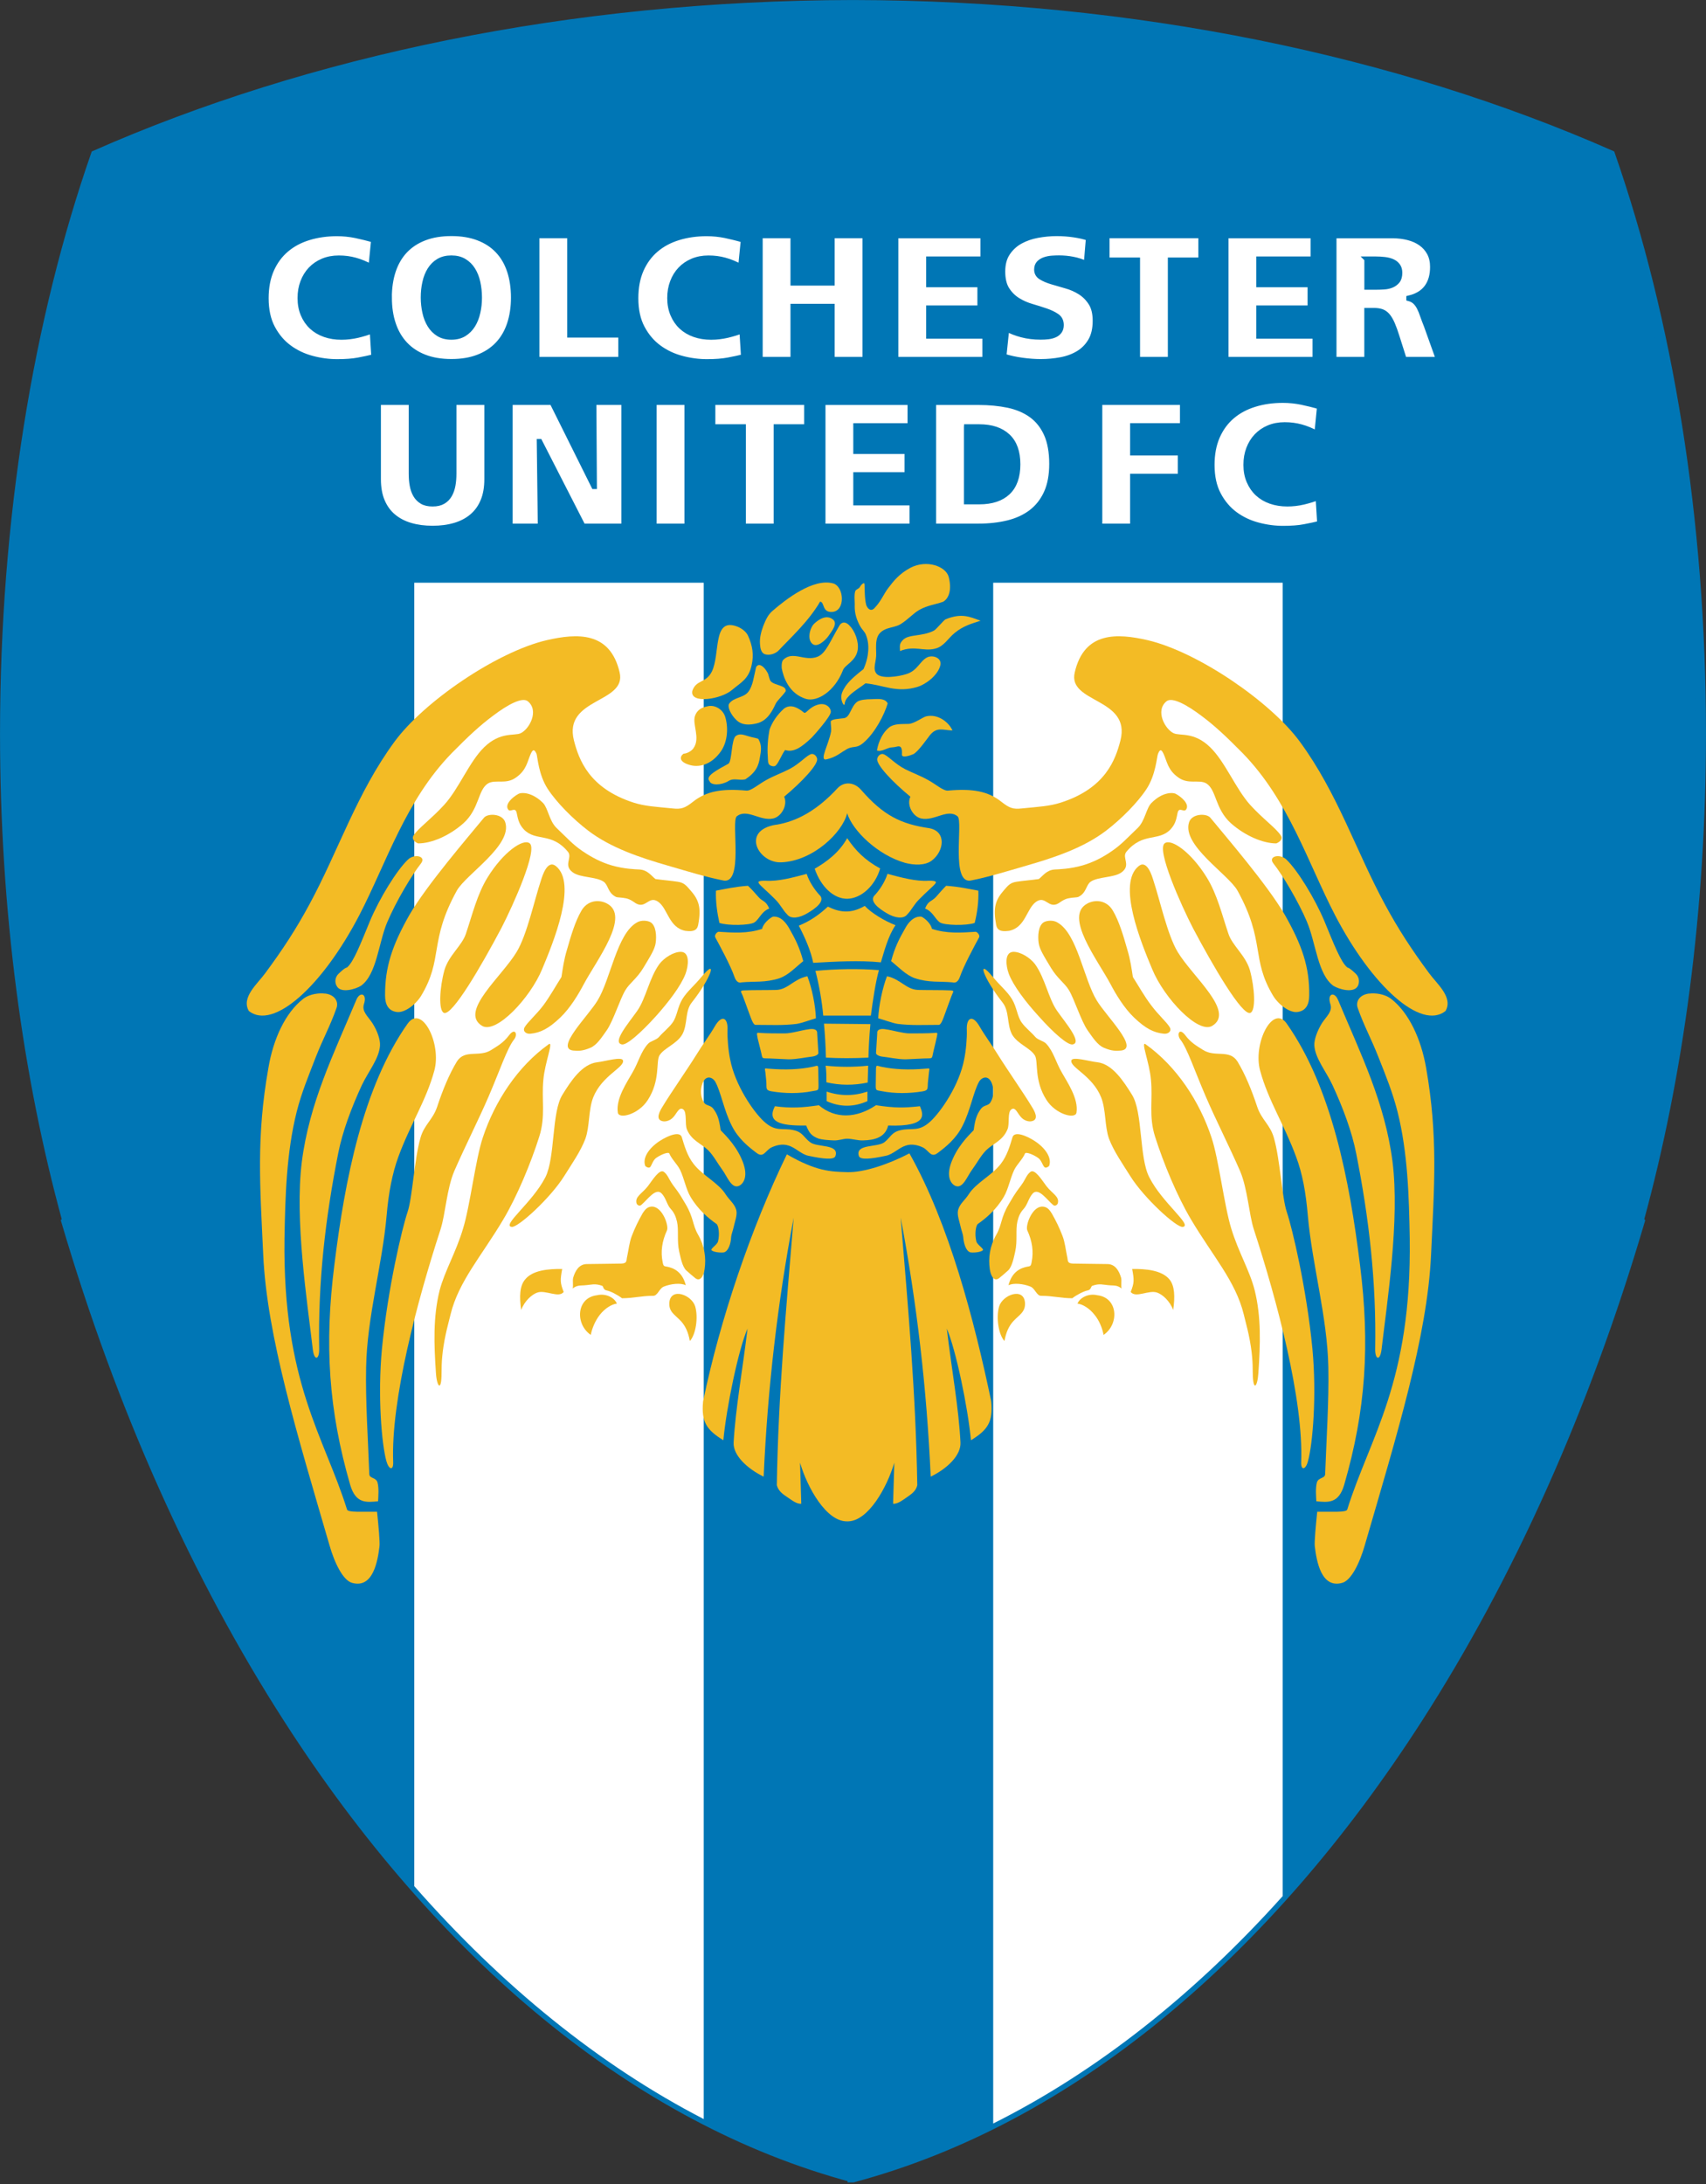 <?xml version="1.0" encoding="UTF-8"?>
<svg id="Layer_2" data-name="Layer 2" xmlns="http://www.w3.org/2000/svg" viewBox="0 0 391.46 500.92">
  <rect x="0" y="0" width="391.46" height="500.92" fill="#333333" stroke="none"/>
  <defs>
    <style>
      .cls-1 {
        fill: #0076b5;
        stroke-width: 2.37px;
      }

      .cls-1, .cls-2 {
        stroke: #0076b5;
        stroke-miterlimit: 22.93;
      }

      .cls-2 {
        fill: none;
        stroke-width: 1.19px;
      }

      .cls-3, .cls-4 {
        fill-rule: evenodd;
      }

      .cls-3, .cls-4, .cls-5 {
        stroke-width: 0px;
      }

      .cls-3, .cls-5 {
        fill: #fff;
      }

      .cls-4 {
        fill: #f3bb25;
      }
    </style>
  </defs>
  <g id="Layer_1-2" data-name="Layer 1">
    <g>
      <path class="cls-1" d="m195.67,499.36h.02s.02,0,.02,0h0c49.81-13.33,94.71-51.14,129.51-105.2,21.02-32.66,38.37-71.26,50.97-113.99l-.21-.23c9.11-33.18,14.29-71.22,14.29-111.66,0-49.27-7.7-94.98-20.82-132.67C320.41,14.03,260.46,1.29,195.71,1.19h0s-.04,0-.04,0h0c-64.72.11-124.64,12.84-173.67,34.43C8.88,73.3,1.19,119,1.19,168.28c0,40.44,5.18,78.48,14.29,111.66l-.21.23c12.59,42.73,29.93,81.32,50.95,113.99,34.78,54.06,79.66,91.87,129.45,105.19h0Z"/>
      <path class="cls-3" d="m227.9,487.04c23.9-11.97,46.27-29.7,66.42-52.15V133.65h-66.42v353.39h0Z"/>
      <path class="cls-3" d="m95.06,133.65h66.42v352.37c-23.94-12.36-46.31-30.53-66.42-53.42V133.65h0Z"/>
      <path class="cls-4" d="m197.36,143.61c-1.12-2.07-1.29-3.53-1.23-5.04,0-1.06-.17-1.96.11-2.97.17-.45.78-.51,1.06-.95.28-.56,1.07-1.29,1.07-.62.06,1.18,0,3.19.39,4.71.28.84,1.06,1.63,1.9.73,1.57-1.62,2.13-3.31,3.2-4.65,1.18-1.57,2.52-3.25,5.04-4.59,3.75-1.96,8.18-.34,8.8,2.13.73,2.86.06,4.88-1.29,5.66-1.74.62-3.53.79-5.44,1.85-1.34.73-2.69,2.3-4.37,3.31-.95.56-2.13.67-3.08,1.01-2.52.95-2.58,2.63-2.47,5.6.11,1.85-.9,3.53.06,4.7,1.06,1.29,4.93.73,6.89.11,2.52-.78,3.08-2.97,4.71-3.81,1.35-.67,3.42.11,3.08,1.74-.56,2.41-3.47,4.48-5.21,4.99-4.82,1.51-7.96-.45-11.99-.79-.89.73-2.69,1.79-3.7,2.8-.73.73-1.01,1.29-1.07,1.9-.05.67-.67-.17-.78-1.35-.06-1.06.45-1.85,1.01-2.75,1.12-1.57,2.97-2.97,4.09-3.87,1.29-2.86,1.4-5.66.62-7.68-.28-.9-.84-1.18-1.4-2.19h0Z"/>
      <path class="cls-4" d="m191.14,133.8c-4.48-1.23-10.76,3.59-13.9,6.33-1.06.9-1.57,2.13-2.07,3.36-.5,1.34-.9,2.75-.78,4.26.06.95.28,2.02,1.12,2.3,1.06.34,2.47-.11,3.19-.9,2.58-2.75,6.89-6.67,9.47-11.15,1.07,0,.39,2.52,2.8,2.35,3.08-.22,2.75-5.83.17-6.56h0Z"/>
      <path class="cls-4" d="m194.9,143.44c-1.23-1.23-2.02-.45-2.3.06-2.13,3.59-3.08,6.33-4.99,7.12-2.97,1.18-5.71-1.46-7.9.73-.28.34-.39.9-.34,1.9.39,2.07,1.62,5.83,5.6,7.06,2.58.73,6.61-1.79,8.46-6.61.45-1.23,2.91-2.02,3.36-4.54.34-1.96-.62-4.48-1.91-5.72h0Z"/>
      <path class="cls-4" d="m158.86,158.46c.9-2.63,3.08-1.68,4.48-4.43,1.96-4.03.17-12.22,5.55-10.42,1.23.39,2.35,1.29,2.75,2.19,1.07,2.35,1.35,4.43.84,6.72-.67,3.25-2.52,4.04-4.43,5.66-2.52,2.24-9.81,3.36-9.19.28h0Z"/>
      <path class="cls-4" d="m166.37,164.29c.79,2.47.62,5.71-.9,7.96-2.24,3.25-5.21,3.87-7.4,3.14-2.35-.73-2.07-1.91-1.23-2.52.95-.06,1.96-.73,2.3-1.29,1.62-2.3-.34-5.49.34-7.4.45-1.34,1.57-1.96,2.86-2.18,1.62-.45,3.47.67,4.03,2.3h0Z"/>
      <path class="cls-4" d="m191.14,142.09c-1.46-1.18-3.19-.11-4.31.95-1.01.95-1.68,3.64-.39,4.65,1.07.9,2.91-.78,3.64-1.79.84-1.23,2.19-2.86,1.07-3.81h0Z"/>
      <path class="cls-4" d="m173.49,153.02c-.5,2.07-.73,4.32-1.79,5.66-1.07,1.4-3.36,1.23-4.37,2.69-.5.67.34,2.58,1.68,3.81,1.35,1.29,3.19,1.06,4.43.78,2.19-.45,3.42-2.07,4.54-4.54.39-.79,1.4-1.62,2.3-2.86.28-1.4-2.47-1.29-3.42-2.3-.34-.39-.5-1.63-.73-1.96-.9-1.63-2.07-2.3-2.63-1.29h0Z"/>
      <path class="cls-4" d="m179.93,162.49c-1.68,1.51-2.8,3.25-3.36,4.88-.34,1.74-.56,4.26-.39,6.11.06.95-.06,1.74.56,2.07.17.11.9.39,1.29,0,.73-.73,1.34-2.52,2.13-3.53,2.02.67,3.92-.78,6.11-2.86.34-.34,4.48-4.93,4.37-5.94-.05-1.07-1.18-1.96-2.63-1.68-2.35.5-3.03,2.3-3.53,1.9-1.29-1.06-2.97-2.07-4.54-.95h0Z"/>
      <path class="cls-4" d="m203.69,161.32c-.73,2.52-2.86,6.72-5.54,9.02-1.8,1.57-2.41.45-4.32,1.79-.73.34-2.02,1.62-4.37,2.07-1.4.06.67-3.42,1.23-6.39.11-.84-.11-1.74-.06-2.41.45-.5,1.63-.5,2.92-.67,1.57-.11,1.62-2.69,3.19-3.81.62-.39,1.85-.56,3.36-.56,1.46-.06,2.97-.22,3.58.95h0Z"/>
      <path class="cls-4" d="m174.05,169.55c.84,1.46.56,2.8.34,4.03-.28,2.02-.95,3.59-3.36,5.16-1.46.34-2.63-.39-3.87.39-1.68,1.01-4.03,1.06-4.37,0-1.06-1.12,1.85-2.58,4.37-3.98.84-.62.62-5.71,1.74-6.39.9-.62,1.85-.17,2.86.11,1.01.34,2.07.39,2.3.67h0Z"/>
      <path class="cls-4" d="m206.5,149.32c3.36-1.35,5.44.17,8.13-.56,1.96-.5,2.86-2.3,4.43-3.59,1.9-1.57,3.81-2.13,5.94-2.8-2.58-.95-4.37-1.79-8.01-.34-.5.23-2.19,2.41-2.74,2.63-2.75,1.4-5.83.73-7.12,2.18-.84.9-.62,1.35-.62,2.47h0Z"/>
      <path class="cls-4" d="m201.23,172.13c1.18.39,2.35-.73,3.59-.73,1.07,0,2.3-1.12,2.13,1.68,0,.84,1.85.22,2.63-.11,1.18-.62,3.3-3.75,3.81-4.37,1.62-1.96,2.97-1.12,5.16-1.06-.79-1.85-3.31-3.87-6-3.25-.67.11-2.74,1.68-4.03,1.74-1.63.06-3.37-.11-4.54.84-2.02,1.68-2.64,4.43-2.75,5.27h0Z"/>
      <path class="cls-4" d="m178.08,189.17c4.82-.78,9.47-3.36,14.12-8.41,1.51-1.57,3.81-1.4,5.38.39,5.16,5.94,9.19,7.85,15.64,8.8,4.03.73,3.42,5.32.56,7.45-1.51,1.12-3.98,1.07-6.11.5-6.28-1.79-12.05-7.4-13.28-11.38-1.06,4.43-7.85,10.98-15.13,11.26-5.27.22-9.3-7.34-1.18-8.63h0Z"/>
      <path class="cls-4" d="m194.39,192.25c-1.79,3.19-4.48,5.27-7.45,7,1.46,4.2,4.37,6.89,7.45,6.89,3.25-.05,6.44-3.03,7.57-6.95-3.59-1.96-5.66-4.15-7.57-6.95h0Z"/>
      <path class="cls-4" d="m189.96,207.94c2.63,1.29,5.21,1.74,8.46-.17,1.57,1.68,4.59,3.47,7.06,4.43-1.74,2.58-2.58,6-3.36,8.52-4.93-.5-10.42-.17-15.52.11-.5-2.63-1.91-5.88-3.31-8.52,2.52-1.01,4.71-2.52,6.67-4.37h0Z"/>
      <path class="cls-4" d="m187.11,222.68c4.65-.45,9.92-.56,14.57-.17-.78,2.75-1.4,7-1.85,10.42h-10.93c-.28-3.19-.95-7.06-1.79-10.25h0Z"/>
      <path class="cls-4" d="m189.07,234.78l10.65.11c-.22,2.52-.39,5.1-.45,7.68-3.42.17-6.67.17-9.75,0-.06-2.58-.22-5.27-.45-7.79h0Z"/>
      <path class="cls-4" d="m199.21,244.42l-.11,3.87c-3.19.67-6.33.67-9.47-.06,0-1.29,0-2.46-.17-3.81,3.25.34,6.5.34,9.75,0h0Z"/>
      <path class="cls-4" d="m199.04,250.36v2.19c-3.14,1.4-6.27,1.4-9.36,0v-2.19c3.14,1.06,6.22,1.06,9.36,0h0Z"/>
      <path class="cls-4" d="m177.8,253.72c3.64.5,6.44.33,10.09-.23,3.75,3.19,8.63,3.03,13.11,0,4.43.67,6.44.62,10.09.23.62,1.62,2.24,4.76-7.29,4.42-.67,2.75-3.14,3.36-5.77,3.42-1.18.06-2.47-.39-3.64-.39-.9,0-2.02.45-3.08.39-1.34-.05-2.63-.17-3.42-.39-1.68-.61-2.19-1.29-2.91-3.03-6.11.11-9.02-.84-7.17-4.42h0Z"/>
      <path class="cls-4" d="m180.55,264.76c-8.24,16.98-15.35,37.94-19.22,56.65-.45,4.77.84,6.56,4.65,8.92.73-7.68,3.47-20.85,5.55-25.61-1.18,9.81-2.75,18.27-3.19,26.11-.17,2.92,3.08,6,6.89,7.85.9-20.17,3.19-39.89,6.89-59.4-1.74,21.07-3.53,40.35-3.87,61.36.39,1.46,1.51,2.13,2.58,2.86,1.07.73,2.02,1.46,3.03,1.4l-.28-9.42c1.68,5.77,6.05,13.5,10.76,13.45h.28c4.65-.11,8.91-7.79,10.59-13.45l-.28,9.42c1.01.05,1.96-.67,3.03-1.4,1.01-.73,2.19-1.4,2.52-2.86-.34-21.01-2.07-40.29-3.81-61.36,3.7,19.5,5.99,39.22,6.89,59.4,3.81-1.85,7-4.93,6.83-7.85-.39-7.85-1.96-16.3-3.14-26.11,2.07,4.76,4.82,17.93,5.55,25.61,3.81-2.35,5.1-4.15,4.65-8.92-3.92-18.71-9.7-40.79-18.77-56.88-4.82,2.52-10.53,4.43-14.29,4.31-3.75-.11-7.06-.17-13.84-4.09h0Z"/>
      <path class="cls-4" d="m174.11,202.56c.22.5,2.13,2.02,3.76,3.7,1.29,1.29,1.74,2.47,2.75,3.47.84,1.12,2.8.84,4.65-.28,1.63-.95,4.37-2.8,2.69-4.26-1.01-1.12-2.24-2.86-2.86-4.76-3.02.79-6.5,1.79-9.47,1.57-.67,0-1.96,0-1.51.56h0Z"/>
      <path class="cls-4" d="m177.36,210.24c1.85-.17,3.03,1.51,3.64,2.52,1.51,2.63,2.47,4.54,3.31,7.68-1.68,1.34-3.36,3.19-5.44,3.92-3.25,1.07-5.83.67-8.69.95-.67.22-1.29-.17-1.68-1.34-.84-2.47-3.48-7.34-4.37-8.97-.28-.5.39-1.29.78-1.29,3.42.22,6.61.45,9.97-.67.22-1.18,1.62-2.41,2.47-2.8h0Z"/>
      <path class="cls-4" d="m171.64,203.17c.9.84,1.46,1.51,2.41,2.58.95,1.07,1.68.78,2.46,2.63-1.85.73-2.18,2.35-3.42,3.19-1.06.67-6.05.78-8.01.11-.5-2.19-.9-4.93-.79-7.4,2.19-.39,4.26-.9,7.34-1.12h0Z"/>
      <path class="cls-4" d="m170.41,228.34c.39,1.07.95,2.52,1.4,3.81.62,1.63,1.01,2.97,1.62,2.91,3.42,0,6.16.17,9.36-.22,1.34-.22,3.2-.95,4.43-1.29-.11-2.97-.9-6.89-1.96-9.64-3.25.67-4.43,3.08-7.23,3.14-2.86.06-4.93,0-7.51.11-.84.06-.39.45-.11,1.18h0Z"/>
      <path class="cls-4" d="m173.83,238.09c.39,1.63.67,2.52,1.01,4.15.11.22,0,.5.84.5,1.23,0,3.59.17,5.27.22,1.96,0,4.09-.5,5.38-.62.84-.11,1.4-.45,1.46-.78l-.28-4.54c.06-1.01-.95-1.12-1.96-.95-1.68.22-3.92.95-5.49.95-1.68,0-4.09,0-5.66-.11-.84-.11-.78-.06-.56,1.18h0Z"/>
      <path class="cls-4" d="m175.62,245.88l.22,2.18c.11,1.46-.28,2.02,1.23,2.25,3.03.5,6.33.56,9.41-.06,1.29-.22,1.34-.11,1.34-1.34l-.06-3.47c0-1.46-.17-.95-1.51-.73-2.75.56-5.94.73-9.97.39-.95-.06-.79-.17-.67.78h0Z"/>
      <path class="cls-4" d="m214.68,202.56c-.28.5-2.13,2.02-3.76,3.7-1.29,1.29-1.74,2.47-2.74,3.47-.84,1.12-2.86.84-4.71-.28-1.62-.95-4.31-2.8-2.63-4.26,1.01-1.12,2.19-2.86,2.8-4.76,3.03.79,6.56,1.79,9.47,1.57.73,0,1.96,0,1.57.56h0Z"/>
      <path class="cls-4" d="m211.43,210.24c-1.85-.17-3.08,1.51-3.64,2.52-1.51,2.63-2.47,4.54-3.31,7.68,1.68,1.34,3.37,3.19,5.44,3.92,3.2,1.07,5.77.67,8.63.95.73.22,1.35-.17,1.74-1.34.84-2.47,3.48-7.34,4.37-8.97.28-.5-.45-1.29-.79-1.29-3.42.22-6.61.45-10.03-.67-.22-1.18-1.57-2.41-2.41-2.8h0Z"/>
      <path class="cls-4" d="m217.09,203.17c-.84.84-1.4,1.51-2.35,2.58-1.01,1.07-1.74.78-2.47,2.63,1.85.73,2.19,2.35,3.42,3.19,1.01.67,6.05.78,7.96.11.56-2.19.95-4.93.84-7.4-2.19-.39-4.26-.9-7.4-1.12h0Z"/>
      <path class="cls-4" d="m218.37,228.34c-.39,1.07-.95,2.52-1.4,3.81-.61,1.63-1.01,2.97-1.62,2.91-3.42,0-6.16.17-9.36-.22-1.34-.22-3.2-.95-4.48-1.29.17-2.97.95-6.89,2.02-9.64,3.19.67,4.37,3.08,7.23,3.14,2.86.06,4.93,0,7.51.11.84.06.34.45.11,1.18h0Z"/>
      <path class="cls-4" d="m214.9,238.09c-.34,1.63-.62,2.52-.95,4.15-.11.22,0,.5-.84.5-1.23,0-3.64.17-5.32.22-1.91,0-4.04-.5-5.38-.62-.79-.11-1.35-.45-1.4-.78l.28-4.54c-.11-1.01.96-1.12,1.91-.95,1.68.22,3.98.95,5.49.95,1.74,0,4.15,0,5.72-.11.84-.11.73-.06.5,1.18h0Z"/>
      <path class="cls-4" d="m213.17,245.88l-.23,2.18c-.17,1.46.23,2.02-1.23,2.25-3.03.5-6.33.56-9.47-.06-1.23-.22-1.29-.11-1.29-1.34l.05-3.47c0-1.46.17-.95,1.46-.73,2.75.56,5.94.73,9.98.39,1.01-.06.84-.17.73.78h0Z"/>
      <path class="cls-4" d="m187.5,174.04c.22,1.35-3.47,5.27-7.56,8.69.84,1.85-.56,4.54-2.52,4.99-3.03.67-6-2.35-8.35-.5-1.4,1.06,1.74,16.08-3.31,14.68-3.7-.73-8.07-2.07-12.5-3.36-6.44-1.85-13.11-4.09-18.27-8.01-3.53-2.69-7.29-6.5-9.3-9.58-2.13-3.25-2.35-7.4-2.58-8.07-.56-1.23-.9-.9-1.34.06-.78,1.74-.95,3.7-3.36,5.38-2.3,1.68-4.65.39-6.39,1.34-2.41,1.46-1.96,5.83-5.71,9.19-3.25,2.86-7.29,4.59-10.37,4.59-.84-.34-1.51-1.01-1.07-1.79,1.07-1.68,4.04-3.75,7.06-7.06,3.42-3.76,5.72-9.86,9.19-13.23,3.7-3.59,6.89-2.52,8.35-3.19,1.96-.9,4.32-5.16,1.63-7.34-1.29-1.01-4.6.78-8.01,3.36-2.86,2.13-5.49,4.54-9.41,8.52-10.65,10.93-14.96,25.11-21.24,37.21-8.52,16.36-19.73,26.39-25.33,21.97-1.85-3.14,2.02-6.28,3.75-8.69,4.03-5.44,7.06-10.09,10.09-15.69,6.72-12.38,10.87-25.55,19.56-37.38,6.67-9.13,23.42-20.62,34.97-23.31,6.89-1.57,14.51-2.07,16.7,7.4,1.68,7.12-13,5.77-10.48,15.63,1.12,4.32,3.42,10.93,13.67,14.23,2.63.84,5.04.95,8.97,1.34,1.96.22,2.8-.06,4.65-1.51,3.08-2.47,6.67-3.08,12.27-2.58,1.07.11,2.8-1.46,4.54-2.41,1.79-1.01,3.59-1.62,5.32-2.52,2.41-1.23,4.03-3.25,5.1-3.47.51-.06,1.12.34,1.29,1.12h0Z"/>
      <path class="cls-4" d="m158.47,204.24c1.91,2.19,2.47,3.92,1.74,7.85-.17.9-.62,1.74-2.97,1.4-3.81-.78-3.98-5.1-6.22-6.67-2.19-1.51-2.8,1.74-5.16.34-.34-.22-1.18-.9-2.19-1.12-1.01-.22-2.02-.17-2.35-.34-1.85-.9-1.74-2.75-2.8-3.47-1.68-1.18-5.38-.9-7.06-2.13-2.3-1.63-.06-3.36-1.12-4.71-3.75-4.59-7.4-2.3-10.14-5.16-1.29-1.35-1.4-2.8-1.63-3.75-.34-1.63-1.51.06-2.02-.9-.67-1.12.9-2.69,2.47-3.53.67-.34,3.08-.39,5.6,2.13,1.12,1.18,1.4,4.04,3.03,5.66,2.52,2.41,3.81,3.87,5.94,5.32,2.3,1.57,4.43,2.63,6.72,3.31,2.91.84,5.43.9,6.39.95,1.91.11,2.69,1.4,3.7,2.19,1.46.22,3.64.39,5.1.62,1.46.22,1.96.84,2.97,2.02h0Z"/>
      <path class="cls-4" d="m88.87,211.47c-2.02,4.76-2.41,12.05-6.05,14.63-1.23.78-4.65,1.79-5.55.06-.45-.73-.5-1.96.45-2.86.62-.56,1.34-1.29,1.9-1.4,1.51-1.23,3.14-5.49,5.27-10.65,2.18-5.21,6.16-11.66,8.69-14.07,1.46-1.46,4.31-.84,3.03.84-2.13,2.69-5.72,8.69-7.73,13.45h0Z"/>
      <path class="cls-4" d="m115.94,188.61c-.62-2.02-3.98-2.13-4.88-1.07-3.53,4.31-13.17,15.47-17.15,22.36-3.87,6.84-5.6,11.88-5.55,18.44,0,2.07.78,3.47,2.58,3.75,1.74.34,4.37-1.57,5.66-3.64,5.21-8.63,1.74-12.44,8.24-24.21,2.13-3.75,12.78-10.37,11.1-15.63h0Z"/>
      <path class="cls-4" d="m121.54,193.42c-1.51-1.18-6.11,2.07-9.64,7.79-2.41,3.87-3.53,8.63-4.99,12.94-.9,2.75-3.92,4.93-4.93,8.35-1.12,4.09-1.4,9.3-.11,9.81,1.91.73,8.63-10.87,13.17-19.44,2.75-5.32,8.41-17.99,6.5-19.45h0Z"/>
      <path class="cls-4" d="m124.12,201.94c-1.51,4.54-3.19,12.44-5.55,16.36-3.42,5.72-13.28,13.73-7.96,16.98,3.19,1.96,11.04-6.33,13.79-13,2.58-6.16,8.13-19.67,3.14-23.65-1.96-1.51-3.08,2.24-3.42,3.31h0Z"/>
      <path class="cls-4" d="m139.25,207.21c-1.96-1.01-4.54-.67-5.88,1.74-1.34,2.3-2.35,5.6-3.25,8.8-.73,2.35-1.01,4.54-1.29,6.33-1.29,2.02-2.69,4.54-4.2,6.56-1.68,2.19-3.59,3.81-4.26,4.99-.5.9.39,1.57,1.34,1.46,2.3-.22,4.2-1.18,6.84-3.7,2.3-2.19,4.2-5.38,5.38-7.62,2.92-5.49,10.87-15.69,5.32-18.55h0Z"/>
      <path class="cls-4" d="m146.14,211.58c-4.6,2.58-6,12.94-9.02,17.88-2.19,3.64-9.81,10.98-5.6,11.49,1.29.11,2.18.11,3.92-.62,1.51-.61,2.63-2.41,3.75-3.98,1.51-2.13,3.08-7.23,4.31-9.25,1.01-1.68,2.63-2.63,4.15-5.16,1.68-2.8,2.58-4.2,2.8-5.66.22-1.57.11-3.98-1.18-4.76-.67-.39-2.13-.56-3.14.06h0Z"/>
      <path class="cls-4" d="m156.23,218.31c-1.68,0-3.81,1.35-4.93,2.8-2.35,3.25-3.08,7.9-5.1,10.76-2.02,2.86-5.83,7.28-3.47,7.68,1.07.17,4.2-2.52,7.85-6.56,2.8-3.14,5.66-6.84,6.72-9.64.67-1.79,1.07-4.99-1.06-5.04h0Z"/>
      <path class="cls-4" d="m160.99,224.02c-1.68,2.07-3.31,3.31-4.43,5.16-1.12,1.85-1.18,3.92-2.24,5.38-.95,1.29-2.24,2.24-3.08,3.25-.62.73-1.96.95-2.52,1.57-1.68,1.79-2.18,4.2-3.59,6.61-1.23,2.19-3.87,6-3.36,9.19.22,1.57,4.76.45,6.89-2.91,2.86-4.43,1.85-8.74,2.63-10.15,1.06-1.79,3.98-2.63,5.27-4.87,1.29-2.35.56-5.32,2.19-7.34,4.43-5.6,6.05-10.48,2.24-5.88h0Z"/>
      <path class="cls-4" d="m142.95,243.24c-.17-1.01-4.2.22-5.88.39-3.53.39-6.11,4.37-8.01,7.45-2.52,3.98-1.63,14.4-3.92,18.94-3.03,5.88-10.09,11.04-7.73,11.38,1.4.22,8.91-6.62,12.05-11.66,1.68-2.69,3.81-5.72,4.87-8.58,1.01-2.85.67-6.61,1.79-9.47,2.02-5.04,7.17-6.84,6.84-8.46h0Z"/>
      <path class="cls-4" d="m125.86,239.54c-7.06,5.04-12.33,13.06-15.07,21.35-1.68,4.99-2.91,15.64-4.54,20.9-1.63,5.49-4.2,9.69-5.38,14.18-1.51,6.11-1.29,12.33-.84,18.94.22,3.3,1.29,4.31,1.29.05,0-2.47.11-4.93.95-8.91.28-1.34.73-2.97,1.12-4.6,1.85-7.57,7.12-13.39,12.05-21.68,3.25-5.44,6.39-13.06,8.29-19.05,1.51-4.71.5-8.52.95-13.06.34-4.03,2.47-9.08,1.18-8.13h0Z"/>
      <path class="cls-4" d="m116.84,237.41c-1.4,1.85-2.75,2.52-4.04,3.36-2.8,1.85-6.11-.22-7.96,2.69-1.74,2.86-3.25,6.5-4.54,10.42-1.01,2.97-2.97,4.09-3.81,7.06-1.46,5.04-1.85,13.73-2.97,17.04-1.23,3.64-4.54,17.48-5.88,31.38-1.01,10.76-.06,21.85,1.01,25.72.56,2.02,1.62,2.29,1.57.33-.56-14.29,5.49-36.93,10.87-53.46,1.12-3.47,1.4-9.19,3.14-13.34,2.52-5.77,5.6-11.82,7.9-17.15,2.58-5.99,4.26-11.09,5.83-13.05.9-1.12.28-2.8-1.12-1.01h0Z"/>
      <path class="cls-4" d="m93.53,234.78c-10.26,14.57-14.4,35.81-16.81,55.37-2.3,18.21-1.34,33.23,3.64,50.43,1.29,4.37,3.75,3.98,6.39,3.75.06-1.23.22-2.91-.11-4.26-.33-1.29-1.85-.9-1.9-1.96-.28-7.73-.9-16.92-.73-24.55.22-11.54,3.7-23.37,4.71-34.8.45-5.27,1.29-9.58,2.69-13.45,2.69-7.34,6.39-12.89,8.24-19.72,1.74-6.16-2.86-15.41-6.11-10.81h0Z"/>
      <path class="cls-4" d="m81.76,229.34c-5.27,12.55-10.76,23.59-12.5,37.1-1.68,13.39,1.23,32,2.52,43.09.34,2.69,1.51,2.35,1.46-.17-.28-15.29,1.4-29.92,4.37-44.88.95-4.82,2.97-10.31,5.44-15.64,1.51-3.14,3.98-6.11,4.15-9.08.06-1.34-.62-3.36-1.79-5.16-1.06-1.57-2.41-2.63-1.91-4.26.84-2.52-.95-2.97-1.74-1.01h0Z"/>
      <path class="cls-4" d="m74.58,227.89c-1.18-.17-3.47,0-5.04,1.23-4.03,3.14-6.84,9.13-7.96,15.86-2.8,15.8-1.91,27.07-1.18,42.81.84,18.66,7.9,41.52,15.19,66.57,1.18,4.15,3.14,8.13,5.21,8.68,4.82,1.35,5.88-5.04,6.28-8.41.11-.9-.22-4.71-.56-7.9-3.31-.06-6.67.22-6.89-.51-5.21-16.7-14.79-29.08-14.35-62.2.17-9.64.45-19.67,2.8-29.03,1.12-4.42,2.74-8.29,4.43-12.66,1.68-4.26,3.25-7,4.71-11.15.5-1.4-.34-3.03-2.63-3.31h0Z"/>
      <path class="cls-4" d="m191.7,265.15c.95-2.86-4.26-1.91-5.83-3.19-1.46-1.12-1.68-2.3-3.75-2.75-2.69-.61-4.09.51-6.84-2.01-2.47-2.29-6.61-8.35-7.73-14.18-.45-2.13-.67-4.99-.62-6.67.17-2.97-1.29-3.75-2.91-.95-1.23,2.13-2.92,4.37-4.04,6.22-2.52,4.03-6.11,9.13-7.9,12.11-.67,1.06-1.79,3.03-.06,3.42.67.17,1.68-.11,2.35-.79.9-.84,1.4-2.63,2.41-1.91.9.67.34,3.36.84,4.59,1.07,2.58,3.25,3.2,4.88,4.77,1.23,1.23,2.24,3.14,3.19,4.42,1.18,1.57,2.13,4.49,3.87,3.76,1.01-.45,2.41-2.24.56-6.28-1.62-3.64-4.43-6.05-4.76-6.5-.34-2.52-.73-3.58-1.57-4.76-.78-1.18-1.79-.67-2.35-1.74-.67-1.12-.79-2.75-.28-4.15.79-2.13,2.35-1.51,2.97-.45,1.29,2.3,1.96,6.5,3.76,10.03,1.51,3.08,3.98,4.99,5.77,6.33,1.51,1.12,1.9-.45,3.25-1.24,1.12-.56,2.63-.95,3.98-.5,1.62.45,2.97,2.02,4.59,2.35,3.36.73,5.94,1.01,6.22.06h0Z"/>
      <path class="cls-4" d="m146.09,276.08c-.5-1.62,1.18-2.24,2.58-4.03,1.06-1.4,2.69-4.09,3.7-3.25.78.61,1.06,1.46,1.62,2.35.56.9,1.34,1.79,1.91,2.69.39.56,1.01,1.68,1.4,2.3,1.9,3.19,1.57,4.76,2.86,7,1.51,2.63,1.91,5.33,1.51,8.01-.22,1.57-1.07,2.97-2.24,1.91-.67-.56-1.23-1.01-1.96-1.68-.95-.9-1.34-3.14-1.62-4.32-.56-2.47-.06-4.93-.51-6.89-.28-1.18-.67-2.07-1.4-2.86-.95-1.01-1.06-2.47-2.13-3.59-1.34-1.4-3.25,1.46-4.65,2.63-.5.45-1.01-.11-1.07-.28h0Z"/>
      <path class="cls-4" d="m148.05,267.39c-.67-1.8.84-4.09,3.36-5.72,1.9-1.23,4.6-2.3,5.04-.84.56,1.85,1.23,4.26,2.69,6.11,2.02,2.63,5.72,4.37,7.34,6.95.9,1.4,2.07,2.18,2.47,3.64.28,1.18-.34,2.64-.62,3.98-.17.78-.5,1.57-.56,2.19-.06,1.4-.56,3.19-1.62,3.53-.45.11-2.19.06-2.86-.45-.39-.34,1.23-1.23,1.46-2.02.45-1.74.11-3.7-.34-4.04-1.85-1.29-4.26-3.3-6-6.28-1.01-1.74-1.4-4.09-2.35-6.11-.67-1.34-1.9-2.41-2.47-3.75-.17-.45-1.85.17-3.03,1-.78.56-1.01,1.74-1.4,2.13-.39.28-1.06-.17-1.12-.34h0Z"/>
      <path class="cls-4" d="m147.49,278.21c-1.06,1.9-1.74,3.25-2.52,5.27-.56,1.46-.73,3.19-1.07,4.76-.22.78.11,1.51-1.29,1.57-2.52.06-5.6.06-8.01.11-1.79.05-2.63,1.62-3.08,3.14-.17.67.06,1.79-.11,2.47.95-.79,1.8-.67,2.58-.73,1.74-.11,2.47-.51,4.2.11.28.11.17.9,1.01,1.06.9.17,2.52,1.01,3.53,1.79,2.47,0,4.54-.56,7.06-.56,1.12.11,1.46-1.74,2.58-2.13,1.51-.61,3.81-.9,4.99-.28-.56-2.29-1.91-3.64-3.75-4.14-1.18-.34-1.34.05-1.57-1.24-.45-2.29-.17-4.65,1.01-7.23.45-1.06-1.01-5.27-3.31-5.44-1.12-.05-1.68.62-2.24,1.46h0Z"/>
      <path class="cls-4" d="m156.23,302.98c1.06,1.18,1.68,2.52,2.07,4.59,1.34-1.46,1.96-5.33,1.23-7.9-.78-2.69-5.6-4.48-5.94-.95-.17,2.19,1.29,2.81,2.63,4.26h0Z"/>
      <path class="cls-4" d="m136.9,297.09c2.19-.56,4.15.61,4.65,1.9-1.12.11-2.74,1.06-3.92,2.58-1.06,1.34-1.79,3.14-2.07,4.59-3.59-2.41-3.36-8.46,1.35-9.08h0Z"/>
      <path class="cls-4" d="m129,291.04c-.45,2.52-.51,3.13.34,5.27-1.12,1.51-4.2-.56-6.11.17-1.12.39-2.86,1.85-3.64,3.98-.45-3.08-.34-5.55.9-7,1.68-2.13,5.38-2.47,8.52-2.41h0Z"/>
      <path class="cls-4" d="m201.28,174.04c-.22,1.35,3.47,5.27,7.62,8.69-.9,1.85.5,4.54,2.46,4.99,3.03.67,6.05-2.35,8.35-.5,1.4,1.06-1.74,16.08,3.31,14.68,3.7-.73,8.07-2.07,12.5-3.36,6.44-1.85,13.12-4.09,18.27-8.01,3.53-2.69,7.29-6.5,9.3-9.58,2.13-3.25,2.35-7.4,2.63-8.07.5-1.23.84-.9,1.29.06.79,1.74.96,3.7,3.37,5.38,2.3,1.68,4.71.39,6.39,1.34,2.41,1.46,1.96,5.83,5.71,9.19,3.25,2.86,7.34,4.59,10.37,4.59.84-.34,1.57-1.01,1.06-1.79-1.06-1.68-4.04-3.75-7.06-7.06-3.36-3.76-5.71-9.86-9.19-13.23-3.7-3.59-6.89-2.52-8.35-3.19-1.96-.9-4.32-5.16-1.63-7.34,1.29-1.01,4.6.78,8.02,3.36,2.86,2.13,5.49,4.54,9.41,8.52,10.65,10.93,14.96,25.11,21.24,37.21,8.52,16.36,19.72,26.39,25.33,21.97,1.85-3.14-2.02-6.28-3.76-8.69-4.03-5.44-7.06-10.09-10.09-15.69-6.72-12.38-10.87-25.55-19.55-37.38-6.67-9.13-23.43-20.62-34.97-23.31-6.89-1.57-14.51-2.07-16.7,7.4-1.68,7.12,13,5.77,10.48,15.63-1.12,4.32-3.37,10.93-13.67,14.23-2.63.84-5.04.95-8.97,1.34-1.96.22-2.8-.06-4.65-1.51-3.08-2.47-6.67-3.08-12.27-2.58-1.07.11-2.8-1.46-4.54-2.41-1.79-1.01-3.53-1.62-5.32-2.52-2.41-1.23-4.04-3.25-5.1-3.47-.51-.06-1.12.34-1.29,1.12h0Z"/>
      <path class="cls-4" d="m230.31,204.24c-1.9,2.19-2.46,3.92-1.74,7.85.17.9.62,1.74,2.97,1.4,3.81-.78,3.98-5.1,6.22-6.67,2.19-1.51,2.8,1.74,5.16.34.34-.22,1.18-.9,2.19-1.12,1.01-.22,2.02-.17,2.35-.34,1.85-.9,1.74-2.75,2.8-3.47,1.68-1.18,5.38-.9,7.06-2.13,2.3-1.63.06-3.36,1.12-4.71,3.76-4.59,7.4-2.3,10.14-5.16,1.29-1.35,1.4-2.8,1.62-3.75.34-1.63,1.51.06,2.02-.9.67-1.12-.9-2.69-2.47-3.53-.67-.34-3.08-.39-5.55,2.13-1.18,1.18-1.46,4.04-3.08,5.66-2.52,2.41-3.81,3.87-5.94,5.32-2.24,1.57-4.43,2.63-6.72,3.31-2.92.84-5.44.9-6.39.95-1.91.11-2.69,1.4-3.7,2.19-1.46.22-3.64.39-5.1.62-1.46.22-1.96.84-2.97,2.02h0Z"/>
      <path class="cls-4" d="m299.91,211.47c2.02,4.76,2.46,12.05,6.05,14.63,1.23.78,4.65,1.79,5.6.06.39-.73.45-1.96-.5-2.86-.62-.56-1.35-1.29-1.9-1.4-1.51-1.23-3.14-5.49-5.27-10.65-2.19-5.21-6.16-11.66-8.68-14.07-1.46-1.46-4.32-.84-3.03.84,2.13,2.69,5.72,8.69,7.74,13.45h0Z"/>
      <path class="cls-4" d="m272.84,188.61c.62-2.02,3.98-2.13,4.88-1.07,3.53,4.31,13.17,15.47,17.14,22.36,3.87,6.84,5.66,11.88,5.55,18.44,0,2.07-.78,3.47-2.58,3.75-1.74.34-4.37-1.57-5.66-3.64-5.21-8.63-1.73-12.44-8.23-24.21-2.13-3.75-12.78-10.37-11.1-15.63h0Z"/>
      <path class="cls-4" d="m267.24,193.42c1.51-1.18,6.11,2.07,9.64,7.79,2.41,3.87,3.53,8.63,4.99,12.94.9,2.75,3.92,4.93,4.93,8.35,1.12,4.09,1.4,9.3.11,9.81-1.9.73-8.63-10.87-13.17-19.44-2.75-5.32-8.41-17.99-6.5-19.45h0Z"/>
      <path class="cls-4" d="m264.66,201.94c1.51,4.54,3.2,12.44,5.55,16.36,3.42,5.72,13.28,13.73,7.96,16.98-3.2,1.96-11.04-6.33-13.79-13-2.58-6.16-8.12-19.67-3.08-23.65,1.91-1.51,3.03,2.24,3.36,3.31h0Z"/>
      <path class="cls-4" d="m249.53,207.21c1.96-1.01,4.54-.67,5.88,1.74,1.35,2.3,2.35,5.6,3.25,8.8.73,2.35,1.01,4.54,1.29,6.33,1.29,2.02,2.69,4.54,4.26,6.56,1.63,2.19,3.53,3.81,4.21,4.99.5.9-.39,1.57-1.35,1.46-2.3-.22-4.2-1.18-6.84-3.7-2.3-2.19-4.2-5.38-5.38-7.62-2.91-5.49-10.87-15.69-5.32-18.55h0Z"/>
      <path class="cls-4" d="m242.64,211.58c4.59,2.58,6,12.94,9.02,17.88,2.19,3.64,9.81,10.98,5.6,11.49-1.23.11-2.19.11-3.92-.62-1.51-.61-2.63-2.41-3.75-3.98-1.51-2.13-3.08-7.23-4.31-9.25-1.01-1.68-2.63-2.63-4.15-5.16-1.68-2.8-2.58-4.2-2.8-5.66-.22-1.57-.11-3.98,1.18-4.76.67-.39,2.13-.56,3.14.06h0Z"/>
      <path class="cls-4" d="m232.55,218.31c1.68,0,3.81,1.35,4.93,2.8,2.35,3.25,3.08,7.9,5.1,10.76,2.02,2.86,5.83,7.28,3.53,7.68-1.12.17-4.26-2.52-7.85-6.56-2.86-3.14-5.71-6.84-6.78-9.64-.67-1.79-1.07-4.99,1.06-5.04h0Z"/>
      <path class="cls-4" d="m227.79,224.02c1.68,2.07,3.31,3.31,4.43,5.16,1.12,1.85,1.18,3.92,2.24,5.38.95,1.29,2.24,2.24,3.08,3.25.62.73,1.96.95,2.52,1.57,1.68,1.79,2.19,4.2,3.59,6.61,1.23,2.19,3.87,6,3.36,9.19-.22,1.57-4.76.45-6.89-2.91-2.86-4.43-1.85-8.74-2.63-10.15-1.06-1.79-3.98-2.63-5.27-4.87-1.23-2.35-.56-5.32-2.19-7.34-4.43-5.6-6.05-10.48-2.24-5.88h0Z"/>
      <path class="cls-4" d="m245.84,243.24c.17-1.01,4.2.22,5.94.39,3.47.39,6.05,4.37,7.96,7.45,2.52,3.98,1.62,14.4,3.98,18.94,2.97,5.88,10.03,11.04,7.68,11.38-1.4.22-8.91-6.62-12.05-11.66-1.68-2.69-3.81-5.72-4.88-8.58-1.01-2.85-.67-6.61-1.8-9.47-2.02-5.04-7.17-6.84-6.83-8.46h0Z"/>
      <path class="cls-4" d="m262.92,239.54c7.06,5.04,12.33,13.06,15.07,21.35,1.68,4.99,2.91,15.64,4.54,20.9,1.68,5.49,4.26,9.69,5.38,14.18,1.51,6.11,1.29,12.33.84,18.94-.22,3.3-1.23,4.31-1.29.05,0-2.47-.11-4.93-.95-8.91-.28-1.34-.73-2.97-1.12-4.6-1.85-7.57-7.12-13.39-12.05-21.68-3.25-5.44-6.39-13.06-8.29-19.05-1.51-4.71-.5-8.52-.95-13.06-.34-4.03-2.47-9.08-1.18-8.13h0Z"/>
      <path class="cls-4" d="m271.95,237.41c1.4,1.85,2.75,2.52,4.04,3.36,2.8,1.85,6.11-.22,7.96,2.69,1.74,2.86,3.25,6.5,4.54,10.42,1.01,2.97,2.97,4.09,3.81,7.06,1.46,5.04,1.85,13.73,2.97,17.04,1.23,3.64,4.54,17.48,5.88,31.38,1.01,10.76.06,21.85-1.01,25.72-.5,2.02-1.62,2.29-1.57.33.56-14.29-5.49-36.93-10.87-53.46-1.12-3.47-1.4-9.19-3.14-13.34-2.52-5.77-5.61-11.82-7.9-17.15-2.58-5.99-4.26-11.09-5.83-13.05-.84-1.12-.28-2.8,1.12-1.01h0Z"/>
      <path class="cls-4" d="m295.26,234.78c10.26,14.57,14.4,35.81,16.81,55.37,2.3,18.21,1.35,33.23-3.64,50.43-1.29,4.37-3.75,3.98-6.38,3.75-.06-1.23-.22-2.91.11-4.26.34-1.29,1.85-.9,1.91-1.96.28-7.73.89-16.92.73-24.55-.23-11.54-3.7-23.37-4.71-34.8-.45-5.27-1.23-9.58-2.69-13.45-2.69-7.34-6.39-12.89-8.24-19.72-1.73-6.16,2.86-15.41,6.11-10.81h0Z"/>
      <path class="cls-4" d="m307.03,229.34c5.27,12.55,10.76,23.59,12.5,37.1,1.68,13.39-1.23,32-2.52,43.09-.34,2.69-1.51,2.35-1.46-.17.28-15.29-1.4-29.92-4.37-44.88-.95-4.82-2.97-10.31-5.44-15.64-1.46-3.14-3.98-6.11-4.15-9.08-.06-1.34.67-3.36,1.79-5.16,1.06-1.57,2.41-2.63,1.9-4.26-.84-2.52.95-2.97,1.74-1.01h0Z"/>
      <path class="cls-4" d="m314.2,227.89c1.18-.17,3.47,0,5.04,1.23,4.03,3.14,6.84,9.13,8.01,15.86,2.75,15.8,1.85,27.07,1.12,42.81-.84,18.66-7.9,41.52-15.19,66.57-1.18,4.15-3.14,8.13-5.21,8.68-4.82,1.35-5.88-5.04-6.28-8.41-.11-.9.22-4.71.56-7.9,3.31-.06,6.67.22,6.89-.51,5.21-16.7,14.79-29.08,14.34-62.2-.17-9.64-.45-19.67-2.8-29.03-1.12-4.42-2.69-8.29-4.43-12.66-1.68-4.26-3.25-7-4.71-11.15-.5-1.4.34-3.03,2.63-3.31h0Z"/>
      <path class="cls-4" d="m197.08,265.15c-.9-2.86,4.26-1.91,5.88-3.19,1.4-1.12,1.62-2.3,3.7-2.75,2.69-.61,4.09.51,6.84-2.01,2.47-2.29,6.61-8.35,7.73-14.18.45-2.13.67-4.99.62-6.67-.17-2.97,1.29-3.75,2.91-.95,1.23,2.13,2.91,4.37,4.04,6.22,2.52,4.03,6.11,9.13,7.9,12.11.68,1.06,1.8,3.03.06,3.42-.67.17-1.68-.11-2.35-.79-.89-.84-1.4-2.63-2.35-1.91-.95.67-.34,3.36-.89,4.59-1.07,2.58-3.25,3.2-4.88,4.77-1.23,1.23-2.24,3.14-3.2,4.42-1.18,1.57-2.13,4.49-3.87,3.76-1.01-.45-2.41-2.24-.56-6.28,1.62-3.64,4.42-6.05,4.76-6.5.34-2.52.73-3.58,1.57-4.76.79-1.18,1.79-.67,2.35-1.74.67-1.12.79-2.75.28-4.15-.78-2.13-2.35-1.51-2.97-.45-1.29,2.3-1.96,6.5-3.75,10.03-1.51,3.08-3.98,4.99-5.77,6.33-1.51,1.12-1.9-.45-3.25-1.24-1.12-.56-2.63-.95-3.98-.5-1.57.45-2.97,2.02-4.6,2.35-3.36.73-5.94,1.01-6.22.06h0Z"/>
      <path class="cls-4" d="m242.7,276.08c.51-1.62-1.18-2.24-2.58-4.03-1.06-1.4-2.69-4.09-3.7-3.25-.78.61-1.06,1.46-1.62,2.35-.56.9-1.34,1.79-1.9,2.69-.39.56-1.01,1.68-1.4,2.3-1.91,3.19-1.57,4.76-2.86,7-1.51,2.63-1.9,5.33-1.51,8.01.22,1.57,1.06,2.97,2.24,1.91.67-.56,1.23-1.01,1.96-1.68.95-.9,1.34-3.14,1.62-4.32.56-2.47.05-4.93.5-6.89.28-1.18.67-2.07,1.4-2.86.95-1.01,1.12-2.47,2.13-3.59,1.34-1.4,3.25,1.46,4.65,2.63.5.45,1.01-.11,1.06-.28h0Z"/>
      <path class="cls-4" d="m240.74,267.39c.67-1.8-.84-4.09-3.36-5.72-1.91-1.23-4.6-2.3-5.05-.84-.56,1.85-1.23,4.26-2.69,6.11-2.01,2.63-5.71,4.37-7.34,6.95-.89,1.4-2.07,2.18-2.46,3.64-.28,1.18.34,2.64.62,3.98.17.78.51,1.57.56,2.19.11,1.4.56,3.19,1.62,3.53.45.11,2.19.06,2.86-.45.39-.34-1.23-1.23-1.46-2.02-.45-1.74-.11-3.7.34-4.04,1.85-1.29,4.26-3.3,5.99-6.28,1.01-1.74,1.4-4.09,2.35-6.11.67-1.34,1.9-2.41,2.47-3.75.17-.45,1.85.17,3.03,1,.79.56,1.01,1.74,1.46,2.13.34.28,1.01-.17,1.06-.34h0Z"/>
      <path class="cls-4" d="m241.29,278.21c1.07,1.9,1.74,3.25,2.52,5.27.56,1.46.73,3.19,1.06,4.76.22.78-.11,1.51,1.29,1.57,2.52.06,5.6.06,8.01.11,1.79.05,2.63,1.62,3.08,3.14.17.67-.06,1.79.11,2.47-.95-.79-1.79-.67-2.58-.73-1.74-.11-2.46-.51-4.15.11-.33.11-.22.9-1.06,1.06-.9.17-2.52,1.01-3.53,1.79-2.47,0-4.54-.56-7.06-.56-1.12.11-1.46-1.74-2.58-2.13-1.51-.61-3.81-.9-4.99-.28.56-2.29,1.9-3.64,3.75-4.14,1.18-.34,1.35.05,1.57-1.24.45-2.29.17-4.65-1.01-7.23-.45-1.06,1.01-5.27,3.3-5.44,1.12-.05,1.74.62,2.24,1.46h0Z"/>
      <path class="cls-4" d="m232.55,302.98c-1.06,1.18-1.68,2.52-2.07,4.59-1.34-1.46-1.96-5.33-1.23-7.9.79-2.69,5.61-4.48,5.94-.95.17,2.19-1.29,2.81-2.63,4.26h0Z"/>
      <path class="cls-4" d="m251.89,297.09c-2.18-.56-4.15.61-4.65,1.9,1.12.11,2.75,1.06,3.92,2.58,1.12,1.34,1.79,3.14,2.07,4.59,3.59-2.41,3.36-8.46-1.35-9.08h0Z"/>
      <path class="cls-4" d="m259.79,291.04c.45,2.52.51,3.13-.34,5.27,1.18,1.51,4.2-.56,6.11.17,1.12.39,2.86,1.85,3.64,3.98.45-3.08.34-5.55-.84-7-1.74-2.13-5.44-2.47-8.57-2.41h0Z"/>
      <path class="cls-5" d="m85.43,75.86c-1.03.41-2.16.75-3.38,1.04-1.22.28-2.45.43-3.7.43-1.38,0-2.66-.2-3.83-.61-1.17-.41-2.16-1-2.99-1.77-.83-.77-1.48-1.72-1.95-2.83s-.71-2.36-.71-3.74.21-2.56.63-3.68,1.02-2.1,1.79-2.91c.77-.81,1.7-1.45,2.79-1.91,1.09-.46,2.31-.69,3.66-.69s2.56.16,3.76.49c1.21.33,2.42.83,3.64,1.51l.61-6.14c-1.38-.41-2.77-.75-4.15-1.04-1.38-.28-2.81-.43-4.27-.43-2.33,0-4.5.31-6.49.92-1.99.61-3.72,1.53-5.17,2.77-1.45,1.23-2.58,2.78-3.4,4.64-.81,1.86-1.22,4.02-1.22,6.49,0,2.69.5,4.96,1.49,6.82.99,1.86,2.27,3.36,3.83,4.5,1.56,1.14,3.31,1.97,5.25,2.48,1.94.52,3.86.77,5.76.77s3.54-.12,4.84-.37c1.3-.24,2.5-.5,3.58-.77l-.37-5.94h0Z"/>
      <path class="cls-5" d="m89.33,68.25c0,2.25.3,4.29.92,6.1.61,1.82,1.52,3.36,2.73,4.64,1.21,1.28,2.69,2.25,4.46,2.93,1.76.68,3.81,1.02,6.15,1.02s4.35-.34,6.12-1.02c1.78-.68,3.27-1.66,4.48-2.93,1.21-1.27,2.12-2.82,2.73-4.64.61-1.82.92-3.85.92-6.1s-.31-4.33-.92-6.15c-.61-1.82-1.51-3.36-2.71-4.62-1.19-1.26-2.68-2.23-4.46-2.91-1.78-.68-3.83-1.02-6.17-1.02s-4.39.34-6.17,1.02c-1.78.68-3.26,1.65-4.46,2.91-1.19,1.26-2.1,2.8-2.71,4.62-.61,1.82-.92,3.87-.92,6.15h0Zm7.81,0c0-1.22.12-2.38.37-3.48.24-1.1.62-2.06,1.14-2.89.52-.83,1.18-1.49,1.99-1.97.81-.49,1.79-.73,2.93-.73s2.12.24,2.93.73c.81.49,1.48,1.15,1.99,1.97.52.83.9,1.79,1.14,2.89.24,1.1.37,2.26.37,3.48s-.12,2.3-.37,3.4c-.24,1.1-.62,2.07-1.14,2.91-.52.84-1.18,1.51-1.99,2.01-.81.5-1.79.75-2.93.75s-2.12-.25-2.93-.75c-.81-.5-1.48-1.17-1.99-2.01-.52-.84-.9-1.81-1.14-2.91-.24-1.1-.37-2.23-.37-3.4h0Z"/>
      <polygon class="cls-5" points="123.19 82.45 142.48 82.45 142.48 76.84 130.76 76.84 130.76 54.04 123.19 54.04 123.19 82.45 123.19 82.45"/>
      <path class="cls-5" d="m170.27,75.86c-1.03.41-2.16.75-3.38,1.04-1.22.28-2.46.43-3.7.43-1.38,0-2.66-.2-3.83-.61-1.17-.41-2.16-1-2.99-1.77-.83-.77-1.48-1.72-1.95-2.83-.47-1.11-.71-2.36-.71-3.74s.21-2.56.63-3.68c.42-1.13,1.02-2.1,1.79-2.91.77-.81,1.7-1.45,2.79-1.91,1.09-.46,2.31-.69,3.66-.69s2.56.16,3.76.49c1.21.33,2.42.83,3.64,1.51l.61-6.14c-1.38-.41-2.77-.75-4.15-1.04-1.38-.28-2.81-.43-4.27-.43-2.33,0-4.5.31-6.49.92-1.99.61-3.72,1.53-5.17,2.77-1.45,1.23-2.58,2.78-3.4,4.64-.81,1.86-1.22,4.02-1.22,6.49,0,2.69.5,4.96,1.49,6.82.99,1.86,2.27,3.36,3.83,4.5,1.56,1.14,3.31,1.97,5.25,2.48,1.94.52,3.86.77,5.76.77s3.54-.12,4.84-.37c1.3-.24,2.5-.5,3.58-.77l-.37-5.94h0Z"/>
      <polygon class="cls-5" points="174.42 82.45 181.99 82.45 181.99 70.28 190.94 70.28 190.94 82.45 198.51 82.45 198.51 54.04 190.94 54.04 190.94 64.91 181.99 64.91 181.99 54.04 174.42 54.04 174.42 82.45 174.42 82.45"/>
      <polygon class="cls-5" points="205.54 82.45 226.01 82.45 226.01 77.08 213.11 77.08 213.11 70.65 224.88 70.65 224.88 65.28 213.11 65.28 213.11 59.42 225.57 59.42 225.57 54.04 205.54 54.04 205.54 82.45 205.54 82.45"/>
      <path class="cls-5" d="m230.36,81.72c1.28.41,2.67.71,4.19.92s2.94.31,4.27.31c1.57,0,3.11-.14,4.62-.43,1.5-.28,2.84-.78,4.01-1.49,1.17-.71,2.1-1.66,2.81-2.87s1.06-2.73,1.06-4.58c0-1.71-.33-3.08-1-4.11-.66-1.03-1.49-1.86-2.48-2.48-.99-.62-2.07-1.1-3.24-1.42-1.17-.33-2.24-.64-3.23-.94-.99-.3-1.82-.65-2.48-1.06-.67-.41-1-.99-1-1.75,0-.62.18-1.11.53-1.47.35-.35.79-.62,1.3-.79.52-.18,1.06-.28,1.65-.33.58-.04,1.12-.06,1.61-.06,1.09,0,2.16.1,3.23.31,1.07.2,2.1.54,3.07,1l.49-5.86c-.95-.33-2.06-.58-3.34-.77s-2.61-.29-3.99-.29-2.89.14-4.35.41c-1.47.27-2.79.73-3.97,1.38-1.18.65-2.15,1.54-2.91,2.67-.76,1.13-1.14,2.54-1.14,4.25s.33,3.12,1,4.15c.66,1.03,1.49,1.85,2.48,2.46.99.61,2.07,1.09,3.24,1.42,1.17.34,2.24.68,3.23,1.02.99.34,1.82.74,2.48,1.2.67.46,1,1.14,1,2.03,0,.57-.13,1.04-.39,1.4-.26.37-.6.65-1.04.85-.44.2-.94.34-1.51.41-.57.07-1.15.1-1.75.1-1.57,0-3.03-.18-4.36-.53-1.33-.35-2.48-.8-3.46-1.34l-.65,6.27h0Z"/>
      <polygon class="cls-5" points="261.01 82.45 268.58 82.45 268.58 59.66 275.58 59.66 275.58 54.04 254.01 54.04 254.01 59.66 261.01 59.66 261.01 82.45 261.01 82.45"/>
      <polygon class="cls-5" points="281.31 82.45 301.78 82.45 301.78 77.08 288.88 77.08 288.88 70.65 300.64 70.65 300.64 65.28 288.88 65.28 288.88 59.42 301.33 59.42 301.33 54.04 281.31 54.04 281.31 82.45 281.31 82.45"/>
      <path class="cls-5" d="m306.09,82.45h7.57v-11.23h1.59c.71,0,1.31.09,1.81.26.5.18.95.5,1.34.96.39.46.76,1.09,1.1,1.87.34.79.7,1.79,1.08,3.01l1.63,5.13h7.89l-2.77-7.73c-.35-.87-.64-1.65-.88-2.34-.23-.69-.48-1.3-.75-1.83-.27-.53-.59-.97-.96-1.32-.37-.35-.85-.61-1.44-.77v-.08c1.84-.43,3.21-1.26,4.11-2.48.9-1.22,1.34-2.78,1.34-4.68,0-1.22-.24-2.28-.71-3.17-.47-.89-1.13-1.64-1.97-2.24-.84-.6-1.82-1.04-2.93-1.32-1.11-.28-2.29-.43-3.54-.43h-13.51v28.41h0Zm7.57-23.03h1.99c.73,0,1.43.04,2.1.12.67.08,1.25.23,1.75.45.5.22.91.54,1.22.96.31.42.47.96.47,1.61,0,.81-.18,1.44-.53,1.87-.35.43-.79.76-1.32.98-.53.22-1.12.35-1.79.39-.66.04-1.29.06-1.89.06h-1.99v-6.43h0Z"/>
      <path class="cls-5" d="m111.72,92.28h-7.57v16.36c0,.95-.07,1.84-.22,2.67-.15.83-.41,1.56-.77,2.2-.37.64-.86,1.14-1.49,1.51s-1.42.55-2.4.55-1.78-.18-2.4-.55c-.62-.37-1.12-.87-1.49-1.51-.37-.64-.62-1.37-.77-2.2-.15-.83-.22-1.72-.22-2.67v-16.36h-7.57v17.62c0,1.95.3,3.64.9,5.05.6,1.41,1.44,2.58,2.54,3.5,1.1.92,2.41,1.61,3.95,2.06,1.53.45,3.22.67,5.07.67s3.53-.22,5.07-.67c1.53-.45,2.85-1.13,3.95-2.06,1.1-.92,1.95-2.09,2.54-3.5.6-1.41.9-3.09.9-5.05v-17.62h0Z"/>
      <polygon class="cls-5" points="117.04 120.69 124 120.69 123.76 101.27 123.84 101.27 133.77 120.69 143.17 120.69 143.17 92.28 136.25 92.28 136.37 111.57 136.29 111.57 126.69 92.28 117.04 92.28 117.04 120.69 117.04 120.69"/>
      <polygon class="cls-5" points="150.08 120.69 157.65 120.69 157.65 92.28 150.08 92.28 150.08 120.69 150.08 120.69"/>
      <polygon class="cls-5" points="170.55 120.69 178.12 120.69 178.12 97.89 185.12 97.89 185.12 92.28 163.55 92.28 163.55 97.89 170.55 97.89 170.55 120.69 170.55 120.69"/>
      <polygon class="cls-5" points="188.82 120.69 209.29 120.69 209.29 115.31 196.39 115.31 196.39 108.88 208.15 108.88 208.15 103.51 196.39 103.51 196.39 97.65 208.84 97.65 208.84 92.28 188.82 92.28 188.82 120.69 188.82 120.69"/>
      <path class="cls-5" d="m214.21,120.69h10.34c2.41,0,4.65-.25,6.71-.75,2.06-.5,3.84-1.32,5.33-2.44,1.49-1.13,2.66-2.6,3.5-4.42.84-1.82,1.26-4.06,1.26-6.71s-.41-5.02-1.24-6.84c-.83-1.82-1.98-3.26-3.46-4.33s-3.25-1.82-5.31-2.26c-2.06-.43-4.33-.65-6.8-.65h-10.34v28.41h0Zm7.57-22.79h2.93c2.79,0,4.96.72,6.51,2.16,1.55,1.44,2.32,3.58,2.32,6.43s-.76,4.99-2.28,6.43c-1.52,1.44-3.7,2.16-6.55,2.16h-2.93v-17.17h0Z"/>
      <polygon class="cls-5" points="252.34 120.69 259.91 120.69 259.91 109.25 270.85 109.25 270.85 103.88 259.91 103.88 259.91 97.65 271.34 97.65 271.34 92.28 252.34 92.28 252.34 120.69 252.34 120.69"/>
      <path class="cls-5" d="m302.47,114.09c-1.03.41-2.16.75-3.38,1.04-1.22.29-2.46.43-3.7.43-1.38,0-2.66-.2-3.83-.61-1.17-.41-2.16-1-2.99-1.77-.83-.77-1.48-1.72-1.95-2.83-.48-1.11-.71-2.36-.71-3.74s.21-2.56.63-3.68,1.02-2.1,1.79-2.91c.77-.81,1.7-1.45,2.79-1.91,1.09-.46,2.31-.69,3.66-.69s2.56.16,3.77.49c1.21.33,2.42.83,3.64,1.51l.61-6.15c-1.38-.41-2.77-.75-4.15-1.04-1.38-.28-2.81-.43-4.27-.43-2.33,0-4.5.3-6.49.92-1.99.61-3.72,1.53-5.17,2.77-1.45,1.23-2.58,2.78-3.4,4.64-.81,1.86-1.22,4.02-1.22,6.49,0,2.69.5,4.96,1.49,6.82.99,1.86,2.27,3.36,3.82,4.5,1.56,1.14,3.31,1.97,5.25,2.48,1.94.52,3.86.77,5.76.77s3.54-.12,4.84-.37c1.3-.24,2.5-.5,3.58-.77l-.37-5.94h0Z"/>
      <path class="cls-2" d="m85.43,75.86c-1.03.41-2.16.75-3.38,1.04-1.22.28-2.45.43-3.7.43-1.38,0-2.66-.2-3.83-.61-1.17-.41-2.16-1-2.99-1.77-.83-.77-1.48-1.72-1.95-2.83s-.71-2.36-.71-3.74.21-2.56.63-3.68,1.02-2.1,1.79-2.91c.77-.81,1.7-1.45,2.79-1.91,1.09-.46,2.31-.69,3.66-.69s2.56.16,3.76.49c1.21.33,2.42.83,3.64,1.51l.61-6.14c-1.38-.41-2.77-.75-4.15-1.04-1.38-.28-2.81-.43-4.27-.43-2.33,0-4.5.31-6.49.92-1.99.61-3.72,1.53-5.17,2.77-1.45,1.23-2.58,2.78-3.4,4.64-.81,1.86-1.22,4.02-1.22,6.49,0,2.69.5,4.96,1.49,6.82.99,1.86,2.27,3.36,3.83,4.5,1.56,1.14,3.31,1.97,5.25,2.48,1.94.52,3.86.77,5.76.77s3.54-.12,4.84-.37c1.3-.24,2.5-.5,3.58-.77l-.37-5.94h0Zm3.9-7.61c0,2.25.3,4.29.92,6.1.61,1.82,1.52,3.36,2.73,4.64,1.21,1.28,2.69,2.25,4.46,2.93,1.76.68,3.81,1.02,6.15,1.02s4.35-.34,6.12-1.02c1.78-.68,3.27-1.66,4.48-2.93,1.21-1.27,2.12-2.82,2.73-4.64.61-1.82.92-3.85.92-6.1s-.31-4.33-.92-6.15c-.61-1.82-1.51-3.36-2.71-4.62-1.19-1.26-2.68-2.23-4.46-2.91-1.78-.68-3.83-1.02-6.17-1.02s-4.39.34-6.17,1.02c-1.78.68-3.26,1.65-4.46,2.91-1.19,1.26-2.1,2.8-2.71,4.62-.61,1.82-.92,3.87-.92,6.15h0Zm7.81,0c0-1.22.12-2.38.37-3.48.24-1.1.62-2.06,1.14-2.89.52-.83,1.18-1.49,1.99-1.97.81-.49,1.79-.73,2.93-.73s2.12.24,2.93.73c.81.49,1.48,1.15,1.99,1.97.52.83.9,1.79,1.14,2.89.24,1.1.37,2.26.37,3.48s-.12,2.3-.37,3.4c-.24,1.1-.62,2.07-1.14,2.91-.52.84-1.18,1.51-1.99,2.01-.81.5-1.79.75-2.93.75s-2.12-.25-2.93-.75c-.81-.5-1.48-1.17-1.99-2.01-.52-.84-.9-1.81-1.14-2.91-.24-1.1-.37-2.23-.37-3.4h0Zm26.04,14.2h19.29v-5.62h-11.72v-22.79h-7.57v28.41h0Zm47.08-6.59c-1.03.41-2.16.75-3.38,1.04-1.22.28-2.46.43-3.7.43-1.38,0-2.66-.2-3.83-.61-1.17-.41-2.16-1-2.99-1.77-.83-.77-1.48-1.72-1.95-2.83-.47-1.11-.71-2.36-.71-3.74s.21-2.56.63-3.68c.42-1.13,1.02-2.1,1.79-2.91.77-.81,1.7-1.45,2.79-1.91,1.09-.46,2.31-.69,3.66-.69s2.56.16,3.76.49c1.21.33,2.42.83,3.64,1.51l.61-6.14c-1.38-.41-2.77-.75-4.15-1.04-1.38-.28-2.81-.43-4.27-.43-2.33,0-4.5.31-6.49.92-1.99.61-3.72,1.53-5.17,2.77-1.45,1.23-2.58,2.78-3.4,4.64-.81,1.86-1.22,4.02-1.22,6.49,0,2.69.5,4.96,1.49,6.82.99,1.86,2.27,3.36,3.83,4.5,1.56,1.14,3.31,1.97,5.25,2.48,1.94.52,3.86.77,5.76.77s3.54-.12,4.84-.37c1.3-.24,2.5-.5,3.58-.77l-.37-5.94h0Zm4.15,6.59h7.57v-12.17h8.95v12.17h7.57v-28.41h-7.57v10.87h-8.95v-10.87h-7.57v28.41h0Zm31.13,0h20.47v-5.37h-12.9v-6.43h11.76v-5.37h-11.76v-5.86h12.45v-5.37h-20.02v28.41h0Zm24.82-.73c1.28.41,2.67.71,4.19.92s2.94.31,4.27.31c1.57,0,3.11-.14,4.62-.43,1.5-.28,2.84-.78,4.01-1.49,1.17-.71,2.1-1.66,2.81-2.87s1.06-2.73,1.06-4.58c0-1.71-.33-3.08-1-4.11-.66-1.03-1.49-1.86-2.48-2.48-.99-.62-2.07-1.1-3.24-1.42-1.17-.33-2.24-.64-3.23-.94-.99-.3-1.82-.65-2.48-1.06-.67-.41-1-.99-1-1.75,0-.62.18-1.11.53-1.47.35-.35.79-.62,1.3-.79.52-.18,1.06-.28,1.65-.33.58-.04,1.12-.06,1.61-.06,1.09,0,2.16.1,3.23.31,1.07.2,2.1.54,3.07,1l.49-5.86c-.95-.33-2.06-.58-3.34-.77s-2.61-.29-3.99-.29-2.89.14-4.35.41c-1.47.27-2.79.73-3.97,1.38-1.18.65-2.15,1.54-2.91,2.67-.76,1.13-1.14,2.54-1.14,4.25s.33,3.12,1,4.15c.66,1.03,1.49,1.85,2.48,2.46.99.61,2.07,1.09,3.24,1.42,1.17.34,2.24.68,3.23,1.02.99.34,1.82.74,2.48,1.2.67.46,1,1.14,1,2.03,0,.57-.13,1.04-.39,1.4-.26.37-.6.65-1.04.85-.44.2-.94.34-1.51.41-.57.07-1.15.1-1.75.1-1.57,0-3.03-.18-4.36-.53-1.33-.35-2.48-.8-3.46-1.34l-.65,6.27h0Zm30.64.73h7.57v-22.79h7v-5.62h-21.57v5.62h7v22.79h0Zm20.3,0h20.47v-5.37h-12.9v-6.43h11.76v-5.37h-11.76v-5.86h12.45v-5.37h-20.02v28.41h0Zm24.78,0h7.57v-11.23h1.59c.71,0,1.31.09,1.81.26.5.18.95.5,1.34.96.39.46.76,1.09,1.1,1.87.34.79.7,1.79,1.08,3.01l1.63,5.13h7.89l-2.77-7.73c-.35-.87-.64-1.65-.88-2.34-.23-.69-.48-1.3-.75-1.83-.27-.53-.59-.97-.96-1.32-.37-.35-.85-.61-1.44-.77v-.08c1.84-.43,3.21-1.26,4.11-2.48.9-1.22,1.34-2.78,1.34-4.68,0-1.22-.24-2.28-.71-3.17-.47-.89-1.13-1.64-1.97-2.24-.84-.6-1.82-1.04-2.93-1.32-1.11-.28-2.29-.43-3.54-.43h-13.51v28.41h0Zm7.57-23.03h1.99c.73,0,1.43.04,2.1.12.67.08,1.25.23,1.75.45.5.22.91.54,1.22.96.31.42.47.96.47,1.61,0,.81-.18,1.44-.53,1.87-.35.43-.79.76-1.32.98-.53.22-1.12.35-1.79.39-.66.04-1.29.06-1.89.06h-1.99v-6.43h0Zm-201.94,32.86h-7.57v16.36c0,.95-.07,1.84-.22,2.67-.15.83-.41,1.56-.77,2.2-.37.64-.86,1.14-1.49,1.51s-1.42.55-2.4.55-1.78-.18-2.4-.55c-.62-.37-1.12-.87-1.49-1.51-.37-.64-.62-1.37-.77-2.2-.15-.83-.22-1.72-.22-2.67v-16.36h-7.57v17.62c0,1.95.3,3.64.9,5.05.6,1.41,1.44,2.58,2.54,3.5,1.1.92,2.41,1.61,3.95,2.06,1.53.45,3.22.67,5.07.67s3.53-.22,5.07-.67c1.53-.45,2.85-1.13,3.95-2.06,1.1-.92,1.95-2.09,2.54-3.5.6-1.41.9-3.09.9-5.05v-17.62h0Zm5.33,28.41h6.96l-.24-19.41h.08l9.93,19.41h9.4v-28.41h-6.92l.12,19.29h-.08l-9.6-19.29h-9.65v28.41h0Zm33.04,0h7.57v-28.41h-7.57v28.41h0Zm20.47,0h7.57v-22.79h7v-5.62h-21.57v5.62h7v22.79h0Zm18.27,0h20.47v-5.37h-12.9v-6.43h11.76v-5.37h-11.76v-5.86h12.45v-5.37h-20.02v28.41h0Zm25.39,0h10.34c2.41,0,4.65-.25,6.71-.75,2.06-.5,3.84-1.32,5.33-2.44,1.49-1.13,2.66-2.6,3.5-4.42.84-1.82,1.26-4.06,1.26-6.71s-.41-5.02-1.24-6.84c-.83-1.82-1.98-3.26-3.46-4.33s-3.25-1.82-5.31-2.26c-2.06-.43-4.33-.65-6.8-.65h-10.34v28.41h0Zm7.57-22.79h2.93c2.79,0,4.96.72,6.51,2.16,1.55,1.44,2.32,3.58,2.32,6.43s-.76,4.99-2.28,6.43c-1.52,1.44-3.7,2.16-6.55,2.16h-2.93v-17.17h0Zm30.56,22.79h7.57v-11.44h10.95v-5.37h-10.95v-6.23h11.44v-5.37h-19.01v28.41h0Zm50.13-6.59c-1.03.41-2.16.75-3.38,1.04-1.22.29-2.46.43-3.7.43-1.38,0-2.66-.2-3.83-.61-1.17-.41-2.16-1-2.99-1.77-.83-.77-1.48-1.72-1.95-2.83-.48-1.11-.71-2.36-.71-3.74s.21-2.56.63-3.68,1.02-2.1,1.79-2.91c.77-.81,1.7-1.45,2.79-1.91,1.09-.46,2.31-.69,3.66-.69s2.56.16,3.77.49c1.21.33,2.42.83,3.64,1.51l.61-6.15c-1.38-.41-2.77-.75-4.15-1.04-1.38-.28-2.81-.43-4.27-.43-2.33,0-4.5.3-6.49.92-1.99.61-3.72,1.53-5.17,2.77-1.45,1.23-2.58,2.78-3.4,4.64-.81,1.86-1.22,4.02-1.22,6.49,0,2.69.5,4.96,1.49,6.82.99,1.86,2.27,3.36,3.82,4.5,1.56,1.14,3.31,1.97,5.25,2.48,1.94.52,3.86.77,5.76.77s3.54-.12,4.84-.37c1.3-.24,2.5-.5,3.58-.77l-.37-5.94h0Z"/>
    </g>
  </g>
</svg>